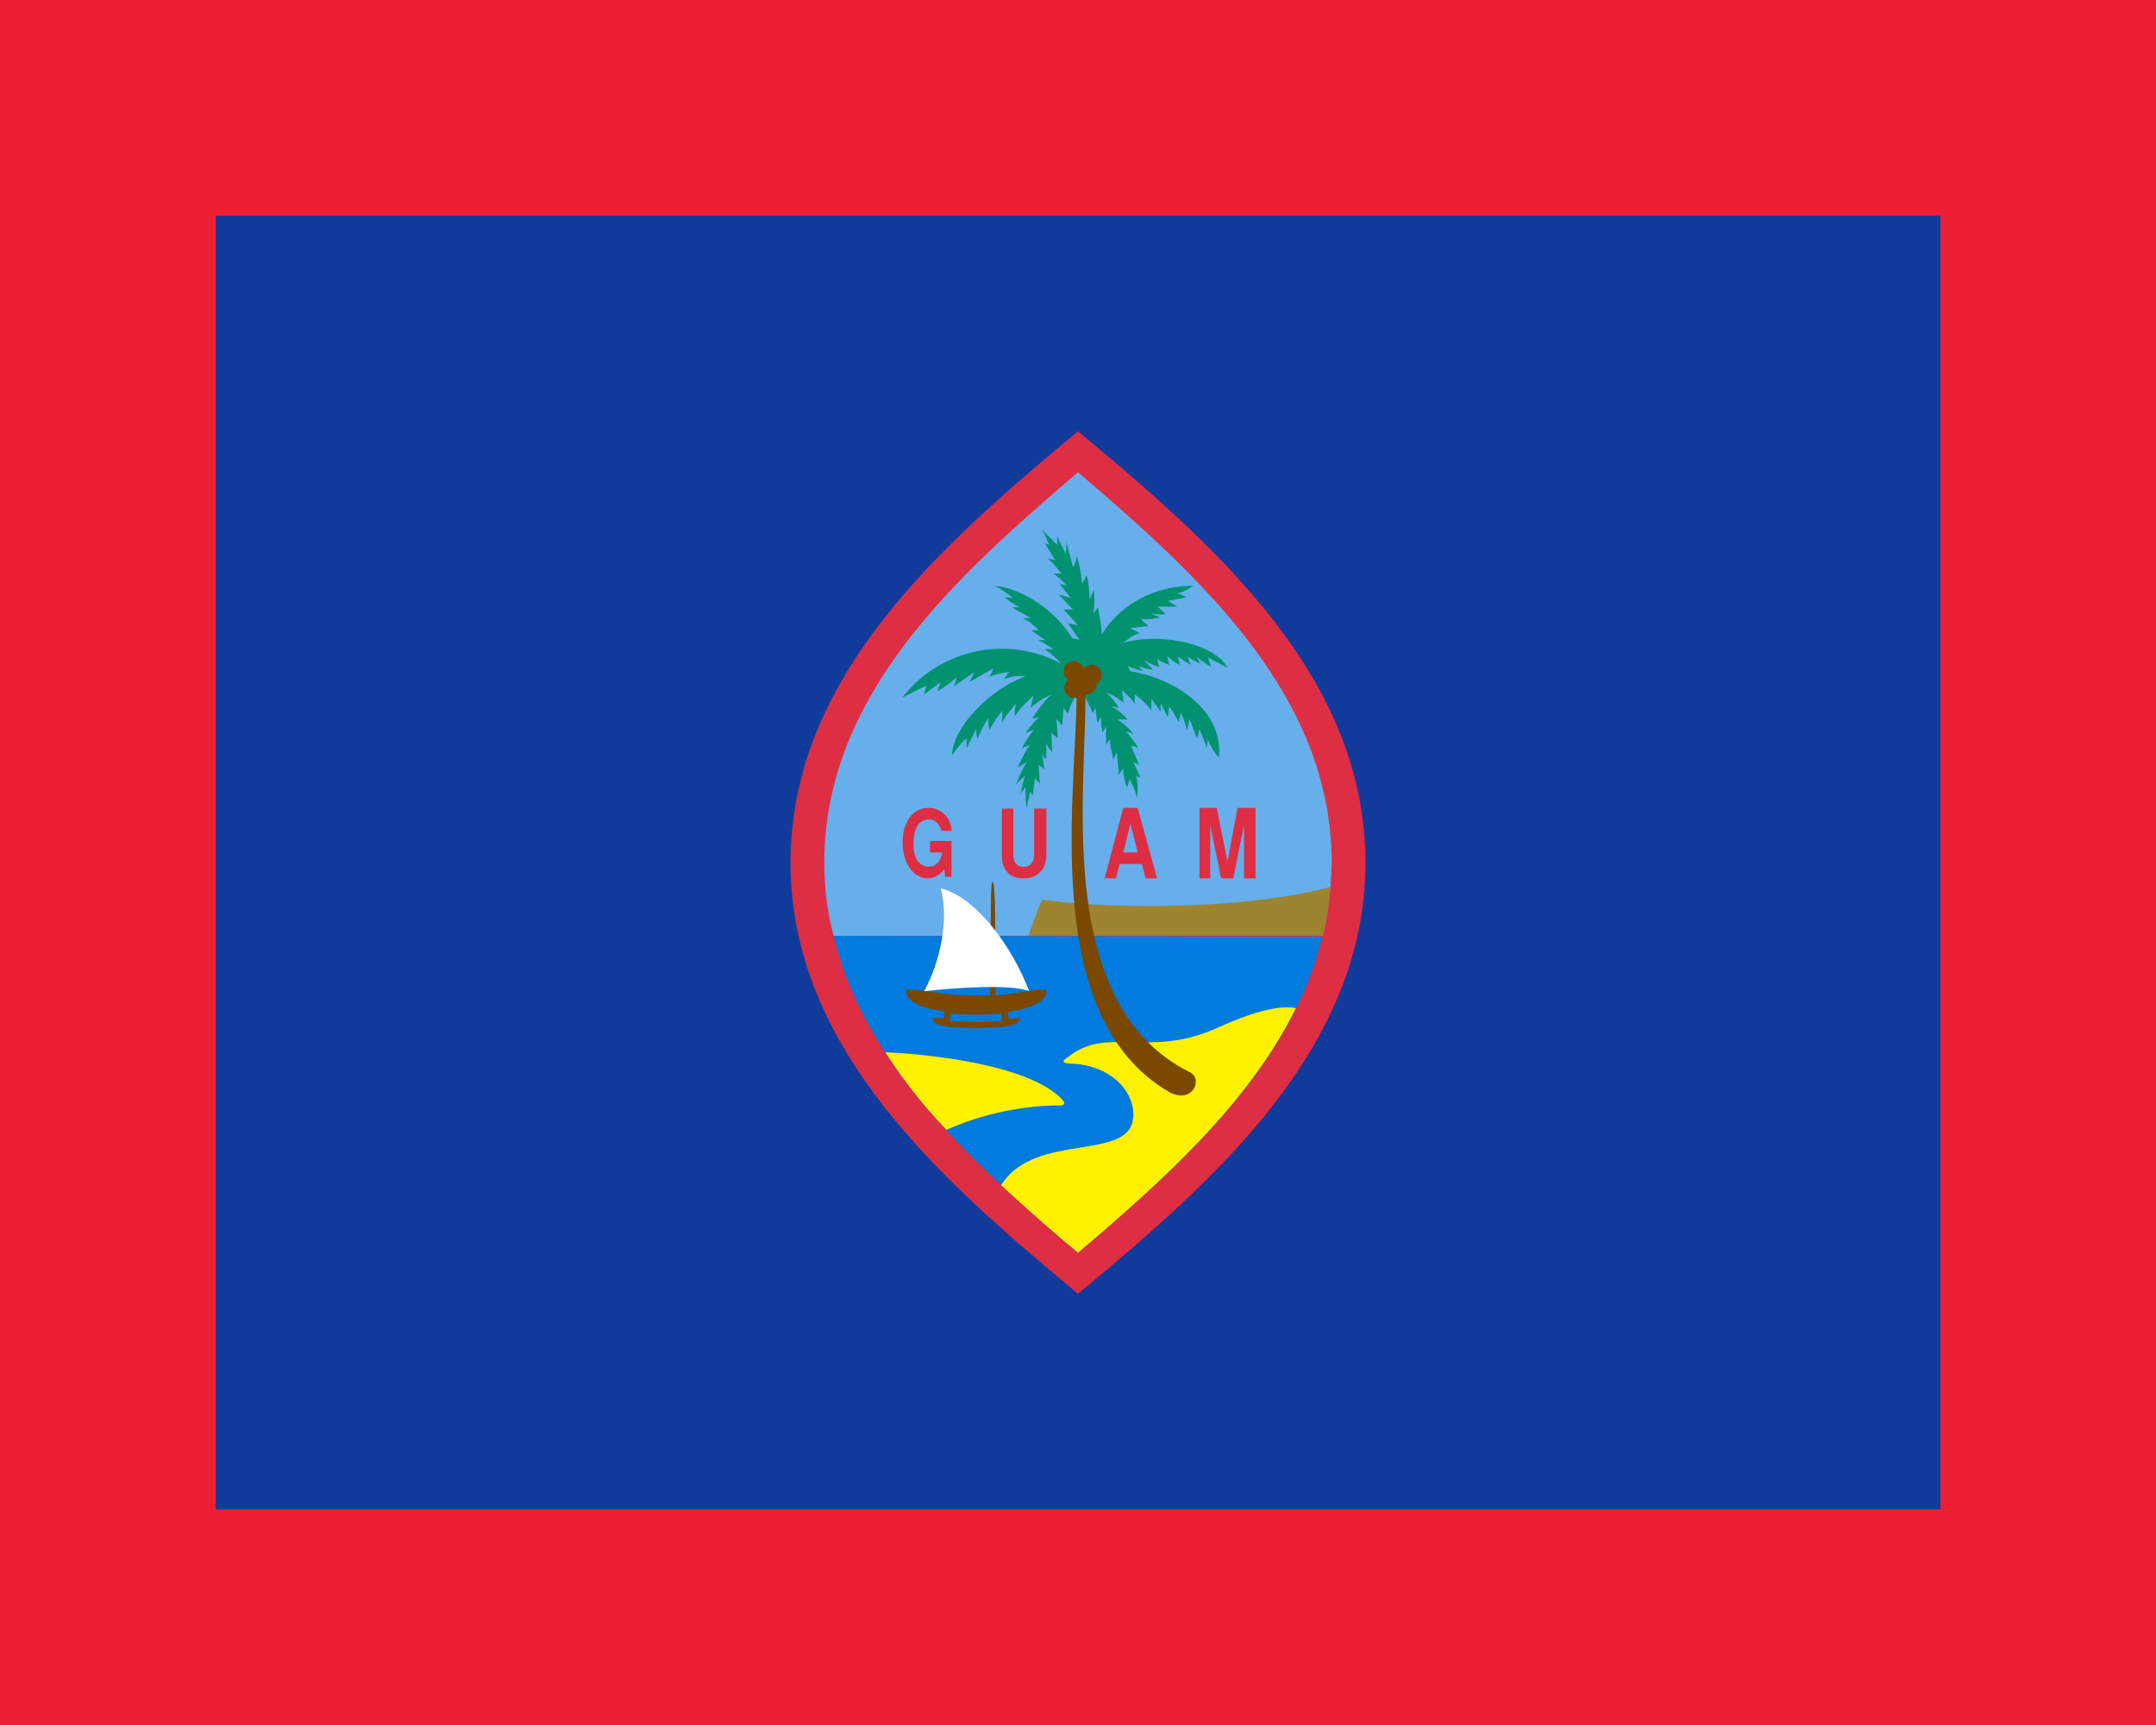 <svg xmlns="http://www.w3.org/2000/svg" width="30" height="24" viewBox="0 0 30 24"><path fill="#ed1f34" d="M0 24V0h30v24z"/><path fill="#103b9b" d="M3 3h24v18H3z"/><path fill="#dd2e44" d="M15 18c1.9-1.58 4-3.41 4-6s-2.1-4.42-4-6c-1.9 1.58-4 3.41-4 6s2.1 4.42 4 6"/><path fill="#017bdd" d="M11.6 13.02c.43 1.82 1.98 3.2 3.4 4.41 1.42-1.21 2.97-2.59 3.4-4.4z"/><path fill="#66afeb" d="M18.4 13.02q.12-.48.13-1.02c0-2.34-1.86-4-3.53-5.43C13.33 8 11.47 9.65 11.47 12q0 .54.13 1.02z"/><path fill="#9c8431" d="M18.51 12.34q-.02.35-.1.68h-4.1c.05-.14.12-.35.19-.5 1.15.15 2.96.11 4.01-.18"/><path fill="#fff100" d="M13.17 15.72q-.48-.5-.85-1.08c.64.03 1.9.17 2.4.6q.19.16-.03.14a4 4 0 0 0-1.52.34"/><path fill="#fff100" d="M18.03 14.03c-.66 1.34-1.89 2.43-3.03 3.4q-.54-.45-1.07-.94c.48-.77 1.84-.3 1.84-.98 0-.36-.34-.68-.83-.71q-.24 0-.07-.1c.55-.43 1.12.03 2.07-.4.7-.32 1-.3 1.1-.27"/><path fill="#029270" d="m15.73 9.34-.04-.07.21.07-.06-.08c.03.02.18.07.2.05l-.12-.12c.05.02.18.09.21.09l-.03-.11q.08.05.17.08l-.03-.12c.04.03.12.1.18.12-.02-.02-.01-.1-.04-.12.04.02.14.1.2.12-.04-.03-.04-.1-.06-.12.03.03.13.08.18.1l-.05-.1c.03.04.16.12.2.15l-.04-.13.27.14c-.19-.36-1-.49-1.47-.34.07-.03.11-.1.25-.14l-.13-.07.25-.03-.11-.1c.07.01.22 0 .27-.02l-.12-.05c.05 0 .16.02.2 0-.03-.02-.08-.08-.12-.1h.28l-.13-.08.26-.05-.13-.06c.07 0 .19-.07.22-.1-.56 0-1.03.28-1.27.68 0-.13-.04-.29-.05-.38l-.07.09c.02-.07.02-.27.01-.33l-.06.13q0-.18-.04-.34-.03.08-.07.12c.01-.08-.04-.3-.07-.4q0 .1-.05.17l-.1-.38c.02.04 0 .15 0 .2l-.12-.25v.12l-.22-.22c.05.07.09.18.11.22l-.06-.02.14.23-.1-.02c.05.04.15.16.19.21h-.11c.04.03.15.12.18.17l-.1-.03.16.2-.17-.05.2.21h-.13l.2.22-.14-.03.16.23-.1-.02c-.27-.44-.75-.7-1.08-.73.05.02.2.12.25.17l-.11-.01c.05.05.17.12.21.14h-.1c.05.05.17.09.25.15h-.11q.13.06.22.17h-.1l.2.14-.1-.01c.03.03.16.09.2.13h-.12c.05.03.17.12.23.2a1.75 1.75 0 0 0-2.2.47c.06-.02.27-.14.34-.16q-.03.05-.04.12l.23-.17-.05.13c.05-.03.2-.13.28-.2l-.05.13.29-.2-.07.14.33-.19q-.02.07-.06.12a1 1 0 0 1 .28-.07l-.07.1q.15-.06.3-.04c-.51.18-1.03.74-1.02 1.1.05-.08.14-.19.2-.24v.14l.13-.26.02.14c.02-.08.11-.23.15-.3q0 .1.02.17c.03-.07.11-.2.18-.27l-.01.16c.04-.07.14-.2.2-.26-.02.05-.02.14-.02.18.04-.08.18-.22.26-.29l-.04.17a1 1 0 0 1 .3-.19c-.1.07-.22.25-.28.34l.1-.02a1 1 0 0 0-.19.22l.12-.05q-.1.12-.17.26c.03-.02.1-.03.12-.05-.06.06-.15.25-.18.32l.13-.08c-.04.05-.14.26-.15.32.02-.04.1-.1.12-.13l-.06.25.07-.09c0 .08 0 .23.02.29q.02-.14.05-.23l.03.06.03-.24.07.07-.02-.26.08.06-.03-.22q.01.05.06.08v-.23q.02.08.08.13l-.01-.27c.01.03.07.06.09.08L14.7 10l.08.1.02-.25.06.08a1 1 0 0 1 .16-.33c.1.1.17.3.19.32l.03-.08.03.22.05-.09q0 .13.02.22l.05-.08v.25l.06-.08c-.02.04.03.21.04.29l.05-.1.03.31.06-.1c-.01.07.03.22.05.28l.04-.12c.02.05.1.2.1.27a1 1 0 0 0-.01-.33q.01.03.06.04l-.1-.22.08.04-.11-.26q.05 0 .1.03-.07-.12-.17-.23c.03 0 .1.03.11.04a1 1 0 0 0-.23-.21h.14a1 1 0 0 0-.23-.19l.11.03a1 1 0 0 0-.18-.22c.05.02.2.1.24.15q0-.09-.02-.17c.05.03.16.14.18.18v-.13q.18.14.23.23v-.17l.13.18v-.12l.1.2.02-.15c.03.04.12.18.13.22l.03-.13c.03.05.08.2.09.25l.03-.17.11.28.03-.14c.01.03.1.24.1.27l.02-.13c0 .04.07.17.15.26.07-.68-.65-1.11-1.23-1.2"/><path fill="#7b4800" d="M14.56 13.77c-.29 0-.41.06-.71.08 0-1.17 0-1.58-.04-1.58-.03 0-.02.41-.03 1.58h-.2c-.52 0-.62-.08-.97-.08-.01.13.13.25.53.3l-.01.1-.15-.01c-.03.12.26.14.6.14.35 0 .63-.02.6-.14l-.14.02-.02-.1c.4-.06.55-.18.54-.3m-.61.42c-.12.02-.28.02-.37.02s-.24 0-.37-.02l.02-.1q.35.03.7 0z"/><path fill="#7b4800" d="M15.1 9.52c.05 1.3-.5 4.43 1.46 5.4.18.09.04.44-.28.28-1.87-1.07-1.27-4.3-1.3-5.69z"/><path fill="#7b4800" d="M14.95 9.71a.14.14 0 1 0 0-.28.14.14 0 0 0 0 .28"/><path fill="#7b4800" d="M15.12 9.66a.14.14 0 1 0 0-.28.14.14 0 0 0 0 .28"/><path fill="#7b4800" d="M15.19 9.53a.14.14 0 1 0 0-.28.14.14 0 0 0 0 .28"/><path fill="#7b4800" d="M14.94 9.48a.14.14 0 1 0 0-.28.14.14 0 0 0 0 .28"/><path fill="#fff" d="M13.09 12.36c.12.44-.01 1.02-.23 1.43.46-.05 1.21-.1 1.46 0-.22-.59-.73-1.31-1.23-1.43"/><path fill="#dd2e44" d="M13.1 11.56q-.05-.16-.18-.16-.2.01-.21.33 0 .31.21.33.16-.01.19-.2h-.17v-.16h.3v.5h-.09l-.01-.11a.3.3 0 0 1-.22.13c-.2.01-.36-.2-.36-.5 0-.28.14-.48.36-.48.17 0 .32.14.32.32zm1.14.5c.12 0 .15-.09.15-.17v-.64h.17v.64c0 .16-.08.33-.32.33s-.3-.17-.3-.33v-.64h.16v.64c0 .08.03.17.14.17m1.49-.2h-.1l.1-.4.1.4zm0 .16h.16l.05.2h.16l-.27-.98h-.2l-.26.98h.16l.05-.2zm1.26.2-.15-.74v.74h-.15v-.98h.24l.15.75.14-.75h.25v.98h-.16v-.74l-.15.74z"/></svg>